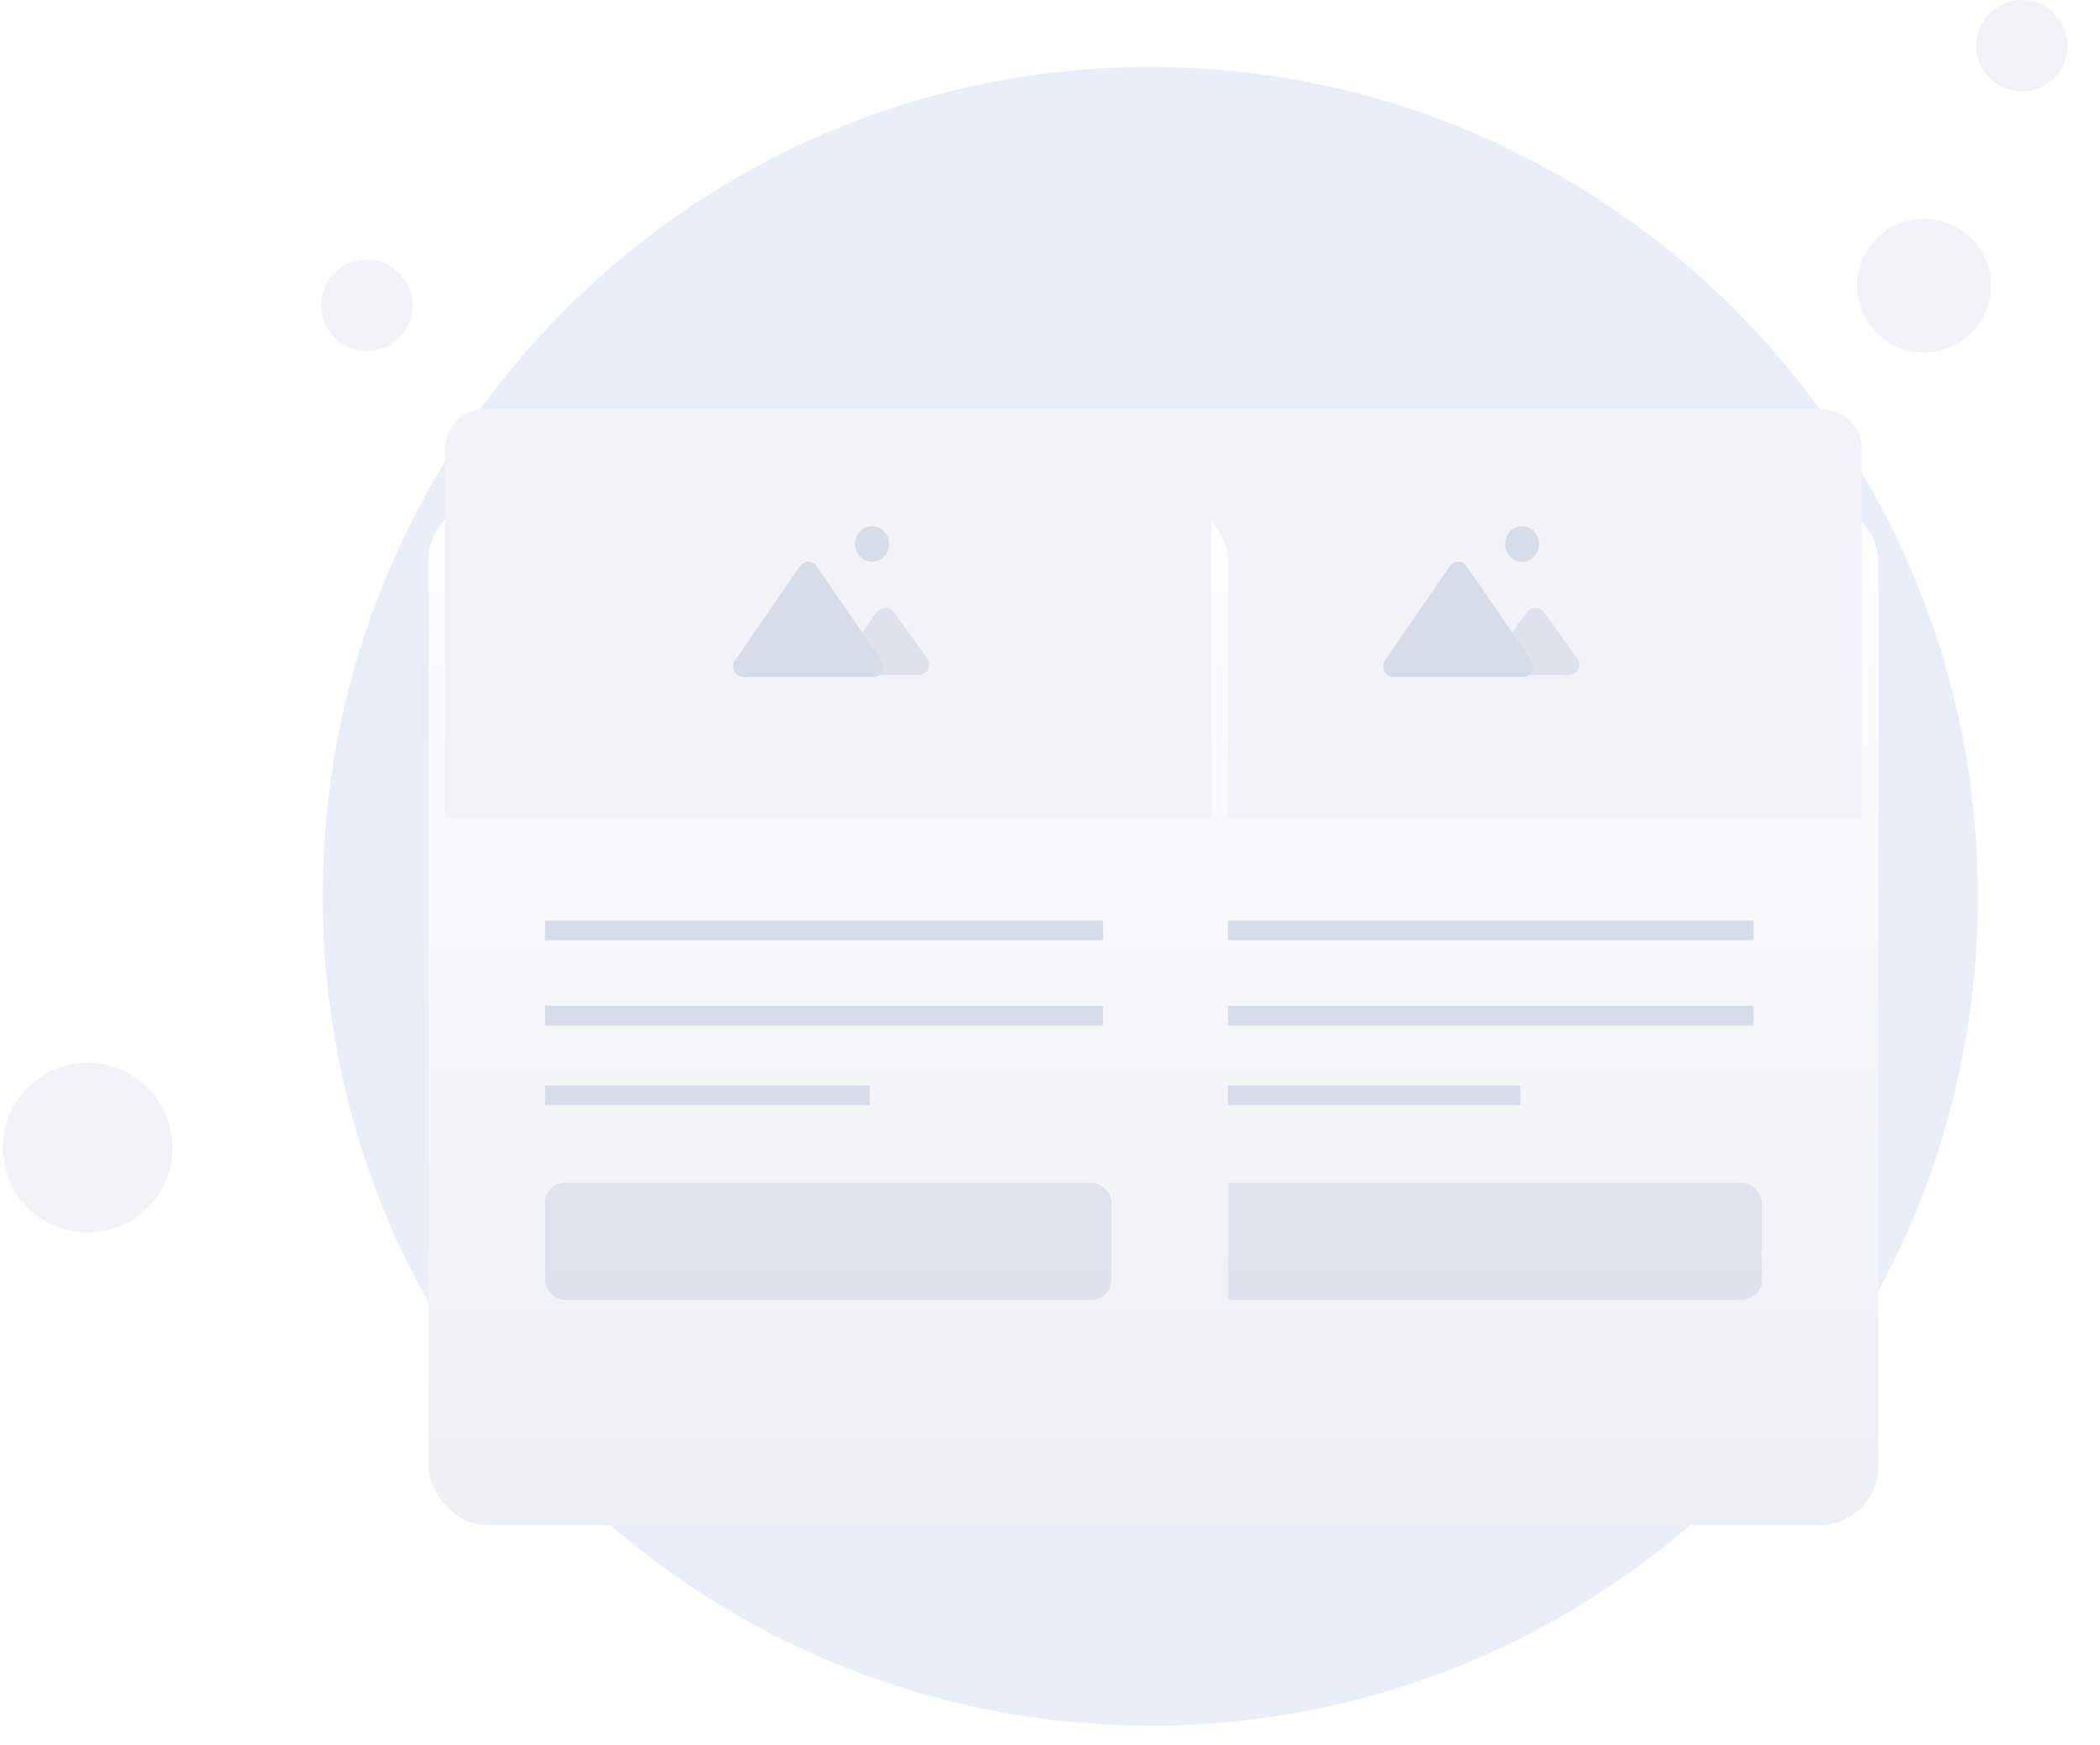 <svg width="213" height="177" viewBox="0 0 213 177" fill="none" xmlns="http://www.w3.org/2000/svg">
<path d="M116.672 175C163.03 175 200.612 137.417 200.612 90.894C200.612 44.371 162.864 6.788 116.672 6.788C70.314 6.788 32.731 44.371 32.731 90.894C32.731 137.417 70.314 175 116.672 175Z" fill="#EAEEF9"/>
<path d="M195.149 35.761C198.898 35.761 201.938 32.722 201.938 28.973C201.938 25.224 198.898 22.185 195.149 22.185C191.4 22.185 188.361 25.224 188.361 28.973C188.361 32.722 191.4 35.761 195.149 35.761Z" fill="#F1F3F9"/>
<path d="M205.082 9.272C207.642 9.272 209.718 7.196 209.718 4.636C209.718 2.075 207.642 0 205.082 0C202.522 0 200.446 2.075 200.446 4.636C200.446 7.196 202.522 9.272 205.082 9.272Z" fill="#F1F3F9"/>
<path d="M37.202 35.596C39.762 35.596 41.838 33.521 41.838 30.961C41.838 28.401 39.762 26.325 37.202 26.325C34.642 26.325 32.566 28.401 32.566 30.961C32.566 33.521 34.642 35.596 37.202 35.596Z" fill="#F1F3F9"/>
<path d="M8.891 125C13.645 125 17.5 121.146 17.5 116.391C17.5 111.636 13.645 107.782 8.891 107.782C4.136 107.782 0.281 111.636 0.281 116.391C0.281 121.146 4.136 125 8.891 125Z" fill="#F1F3F9"/>
<g filter="url(#filter0_d_8401_66965)">
<rect x="109.434" y="39.803" width="81.095" height="103.872" rx="6" fill="url(#paint0_linear_8401_66965)"/>
</g>
<rect opacity="0.7" x="121.26" y="119.946" width="57.442" height="11.864" rx="2" fill="#D6DCE8"/>
<path d="M121.26 102.997H177.857" stroke="#D6DCE8" stroke-width="2" stroke-miterlimit="10"/>
<path d="M121.26 94.355H177.857" stroke="#D6DCE8" stroke-width="2" stroke-miterlimit="10"/>
<path d="M121.26 111.084H154.205" stroke="#D6DCE8" stroke-width="2" stroke-miterlimit="10"/>
<path d="M111.122 45.498C111.122 43.289 112.913 41.498 115.122 41.498H184.838C187.047 41.498 188.838 43.289 188.838 45.498V82.951H111.122V45.498Z" fill="#F1F3F9"/>
<path d="M154.375 56.965C155.326 56.965 156.097 56.158 156.097 55.164C156.097 54.169 155.326 53.362 154.375 53.362C153.424 53.362 152.652 54.169 152.652 55.164C152.652 56.158 153.424 56.965 154.375 56.965Z" fill="#D6DCE8"/>
<path d="M154.475 68.66H141.334C140.486 68.66 139.991 67.631 140.486 66.97L147.056 57.416C147.48 56.828 148.328 56.828 148.752 57.416L155.323 66.97C155.817 67.705 155.323 68.66 154.475 68.66Z" fill="#D6DCE8"/>
<path opacity="0.7" d="M159.05 68.465H152.582C151.6 68.465 151.109 67.397 151.6 66.657L154.793 62.138C155.284 61.481 156.184 61.481 156.676 62.138L159.868 66.657C160.605 67.397 160.032 68.465 159.05 68.465Z" fill="#D6DCE8"/>
<g filter="url(#filter1_d_8401_66965)">
<rect x="43.458" y="39.803" width="81.095" height="103.872" rx="6" fill="url(#paint1_linear_8401_66965)"/>
</g>
<rect opacity="0.7" x="55.286" y="119.946" width="57.442" height="11.864" rx="2" fill="#D6DCE8"/>
<path d="M55.286 102.997H111.884" stroke="#D6DCE8" stroke-width="2" stroke-miterlimit="10"/>
<path d="M55.286 94.355H111.884" stroke="#D6DCE8" stroke-width="2" stroke-miterlimit="10"/>
<path d="M55.286 111.084H88.231" stroke="#D6DCE8" stroke-width="2" stroke-miterlimit="10"/>
<path d="M45.148 45.498C45.148 43.289 46.939 41.498 49.148 41.498H118.864C121.073 41.498 122.864 43.289 122.864 45.498V82.951H45.148V45.498Z" fill="#F1F3F9"/>
<path d="M88.447 56.965C89.398 56.965 90.169 56.159 90.169 55.164C90.169 54.169 89.398 53.362 88.447 53.362C87.496 53.362 86.725 54.169 86.725 55.164C86.725 56.159 87.496 56.965 88.447 56.965Z" fill="#D6DCE8"/>
<path d="M88.548 68.66H75.407C74.559 68.66 74.065 67.632 74.559 66.97L81.13 57.416C81.554 56.828 82.401 56.828 82.825 57.416L89.396 66.97C89.89 67.705 89.396 68.66 88.548 68.66Z" fill="#D6DCE8"/>
<path opacity="0.7" d="M93.122 68.466H86.655C85.672 68.466 85.181 67.397 85.672 66.658L88.865 62.138C89.356 61.481 90.257 61.481 90.748 62.138L93.941 66.658C94.678 67.397 94.105 68.466 93.122 68.466Z" fill="#D6DCE8"/>
<defs>
<filter id="filter0_d_8401_66965" x="87.434" y="28.803" width="125.095" height="147.872" filterUnits="userSpaceOnUse" color-interpolation-filters="sRGB">
<feFlood flood-opacity="0" result="BackgroundImageFix"/>
<feColorMatrix in="SourceAlpha" type="matrix" values="0 0 0 0 0 0 0 0 0 0 0 0 0 0 0 0 0 0 127 0" result="hardAlpha"/>
<feOffset dy="11"/>
<feGaussianBlur stdDeviation="11"/>
<feColorMatrix type="matrix" values="0 0 0 0 0.398 0 0 0 0 0.477 0 0 0 0 0.575 0 0 0 0.27 0"/>
<feBlend mode="normal" in2="BackgroundImageFix" result="effect1_dropShadow_8401_66965"/>
<feBlend mode="normal" in="SourceGraphic" in2="effect1_dropShadow_8401_66965" result="shape"/>
</filter>
<filter id="filter1_d_8401_66965" x="21.458" y="28.803" width="125.095" height="147.872" filterUnits="userSpaceOnUse" color-interpolation-filters="sRGB">
<feFlood flood-opacity="0" result="BackgroundImageFix"/>
<feColorMatrix in="SourceAlpha" type="matrix" values="0 0 0 0 0 0 0 0 0 0 0 0 0 0 0 0 0 0 127 0" result="hardAlpha"/>
<feOffset dy="11"/>
<feGaussianBlur stdDeviation="11"/>
<feColorMatrix type="matrix" values="0 0 0 0 0.398 0 0 0 0 0.477 0 0 0 0 0.575 0 0 0 0.27 0"/>
<feBlend mode="normal" in2="BackgroundImageFix" result="effect1_dropShadow_8401_66965"/>
<feBlend mode="normal" in="SourceGraphic" in2="effect1_dropShadow_8401_66965" result="shape"/>
</filter>
<linearGradient id="paint0_linear_8401_66965" x1="149.955" y1="37.401" x2="149.955" y2="144.795" gradientUnits="userSpaceOnUse">
<stop stop-color="#FDFEFF"/>
<stop offset="0.996" stop-color="#ECF0F5"/>
</linearGradient>
<linearGradient id="paint1_linear_8401_66965" x1="83.979" y1="37.401" x2="83.979" y2="144.795" gradientUnits="userSpaceOnUse">
<stop stop-color="#FDFEFF"/>
<stop offset="0.996" stop-color="#ECF0F5"/>
</linearGradient>
</defs>
</svg>
